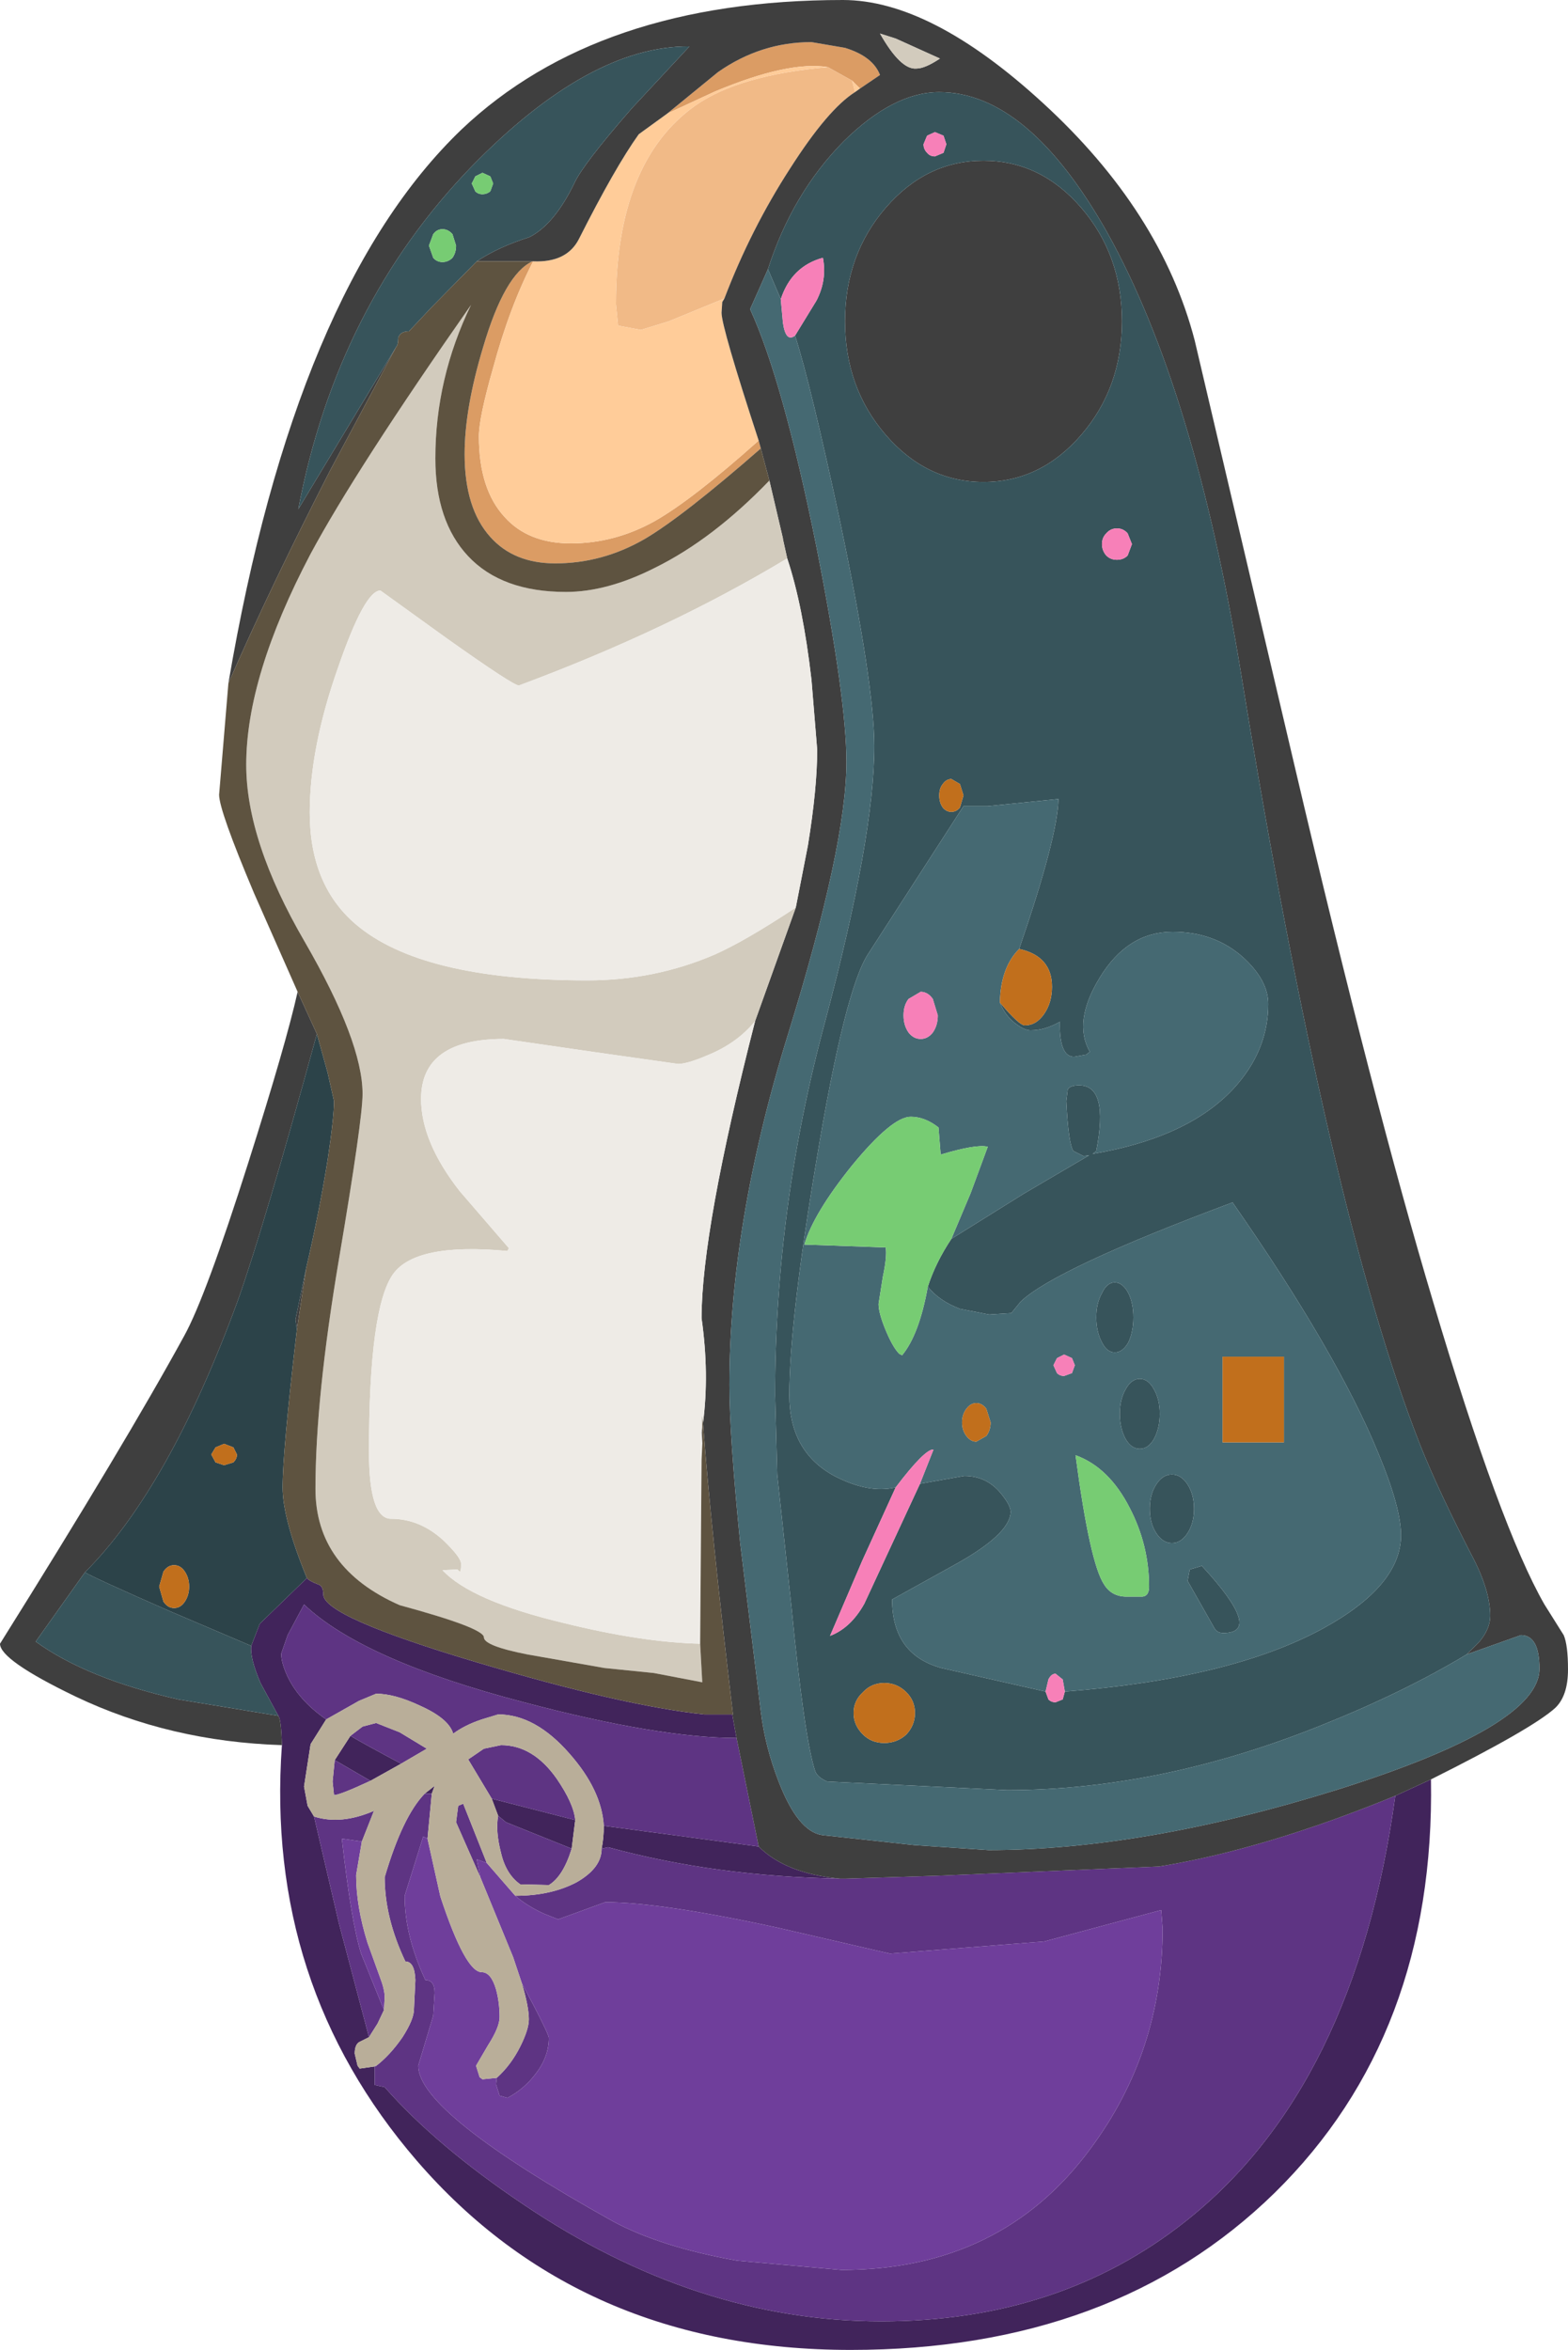 <?xml version="1.0" encoding="UTF-8" standalone="no"?>
<svg xmlns:ffdec="https://www.free-decompiler.com/flash" xmlns:xlink="http://www.w3.org/1999/xlink" ffdec:objectType="shape" height="164.55px" width="109.85px" xmlns="http://www.w3.org/2000/svg">
  <g transform="matrix(1.0, 0.0, 0.0, 1.0, 55.8, 129.1)">
    <path d="M-9.05 -121.15 L-5.5 -124.05 Q-2.5 -126.15 1.05 -126.15 L3.4 -125.75 Q5.35 -125.15 5.85 -123.85 L4.45 -122.9 3.9 -123.45 2.2 -124.4 Q-0.55 -124.85 -5.7 -122.7 L-9.05 -121.15 M-2.65 -98.25 L-2.5 -97.7 Q-8.0 -92.9 -10.65 -91.35 -13.6 -89.65 -16.9 -89.65 -19.8 -89.65 -21.45 -91.5 -23.25 -93.5 -23.25 -97.3 -23.25 -100.5 -21.95 -104.8 -20.45 -109.9 -18.5 -110.8 L-18.45 -110.8 Q-20.1 -107.6 -21.25 -103.35 -22.25 -99.85 -22.25 -98.55 -22.25 -94.85 -20.45 -92.9 -18.8 -91.05 -15.8 -91.05 -12.75 -91.05 -9.95 -92.6 -7.3 -94.1 -2.65 -98.25" fill="#db9c64" fill-rule="evenodd" stroke="none"/>
    <path d="M2.2 -124.4 L3.9 -123.45 4.1 -122.65 Q2.2 -121.45 -0.45 -117.3 -3.2 -113.05 -5.05 -108.2 L-8.95 -106.6 -10.9 -106.0 -12.5 -106.3 -12.65 -107.8 Q-12.65 -117.75 -7.1 -121.7 -4.05 -123.85 2.2 -124.4" fill="#f1ba87" fill-rule="evenodd" stroke="none"/>
    <path d="M-4.5 -9.05 L-4.2 -7.4 Q-9.65 -7.4 -19.1 -9.9 -30.4 -12.85 -34.5 -16.75 L-35.65 -14.6 -36.1 -13.3 Q-36.1 -12.7 -35.7 -11.8 -34.9 -10.05 -32.95 -8.7 L-34.05 -6.95 -34.05 -6.9 -34.5 -4.0 -34.25 -2.65 -33.8 -1.9 -32.05 5.6 -29.95 13.55 -30.65 13.9 Q-30.95 14.1 -30.95 14.7 L-30.75 15.55 -30.6 15.75 -29.55 15.6 -29.55 16.0 -29.55 16.9 -28.85 17.05 Q-25.25 21.15 -19.15 25.25 -7.0 33.45 5.95 33.45 18.4 33.45 27.25 26.45 39.15 17.05 41.95 -3.35 L44.45 -4.5 Q44.75 13.4 33.5 24.45 22.25 35.45 3.8 35.45 -15.15 35.45 -26.6 22.2 -37.25 9.85 -36.05 -6.9 -36.1 -8.7 -36.3 -8.95 L-37.55 -11.25 Q-38.3 -13.0 -38.2 -13.85 L-37.6 -15.4 -34.3 -18.6 Q-34.15 -18.4 -33.5 -18.15 -33.15 -18.05 -33.15 -17.45 -33.15 -15.9 -22.4 -12.7 -12.15 -9.65 -6.45 -9.05 L-4.5 -9.05 M-2.65 0.2 Q-0.75 2.1 3.05 2.45 -5.7 2.3 -13.2 0.25 L-13.65 0.35 Q-13.5 -0.4 -13.5 -1.25 L-2.65 0.2 M-25.55 -3.5 L-26.05 -3.5 -25.35 -4.05 -25.55 -3.5 M-31.25 -7.55 Q-30.15 -6.9 -27.7 -5.6 L-29.85 -4.4 -32.35 -5.85 -31.25 -7.55 M-21.35 -3.15 L-15.5 -1.65 -15.75 0.35 -20.35 -1.5 -20.9 -1.95 -21.35 -3.15" fill="#41245b" fill-rule="evenodd" stroke="none"/>
    <path d="M-4.2 -7.4 L-2.65 0.2 -13.5 -1.25 Q-13.65 -3.75 -15.9 -6.3 -18.3 -9.05 -20.9 -9.05 L-22.05 -8.7 Q-23.25 -8.3 -24.05 -7.7 -24.35 -8.75 -26.35 -9.65 -28.15 -10.5 -29.45 -10.5 L-30.65 -10.0 -32.95 -8.7 Q-34.9 -10.05 -35.7 -11.8 -36.1 -12.7 -36.1 -13.3 L-35.65 -14.6 -34.5 -16.75 Q-30.4 -12.85 -19.1 -9.9 -9.65 -7.4 -4.2 -7.4 M3.05 2.45 L3.45 2.45 9.8 2.25 25.4 1.6 Q32.8 0.4 41.95 -3.35 39.15 17.05 27.25 26.45 18.4 33.45 5.95 33.45 -7.0 33.45 -19.15 25.25 -25.25 21.15 -28.85 17.05 L-29.55 16.9 -29.55 16.0 -29.55 15.6 -29.5 15.45 -29.5 15.6 Q-28.5 14.85 -27.6 13.55 -26.8 12.3 -26.8 11.6 L-26.7 9.55 Q-26.75 8.25 -27.4 8.25 -28.85 5.2 -28.85 2.35 -27.6 -1.9 -26.05 -3.5 L-25.55 -3.5 -25.85 -0.35 -26.15 -0.5 -27.45 3.65 Q-27.45 6.45 -26.0 9.55 -25.35 9.55 -25.35 10.45 L-25.45 12.05 -26.5 15.55 Q-26.5 18.85 -12.85 26.45 -9.5 28.25 -4.15 29.2 L3.15 29.85 Q14.35 29.85 20.6 21.35 25.65 14.55 25.65 5.95 L25.55 4.65 17.35 6.85 6.55 7.7 -1.25 5.9 Q-9.5 4.1 -13.4 4.1 L-16.7 5.3 -17.7 4.9 Q-18.9 4.35 -19.7 3.65 -17.2 3.65 -15.4 2.7 -13.65 1.7 -13.65 0.35 L-13.2 0.25 Q-5.7 2.3 3.05 2.45 M-21.7 1.35 L-22.4 1.1 -22.15 2.35 -23.85 -1.5 -23.7 -2.65 -23.35 -2.8 -21.7 1.35 M-19.25 9.75 Q-17.35 13.3 -17.35 13.6 -17.35 14.95 -18.3 16.15 -19.1 17.2 -20.25 17.8 L-20.8 17.65 -21.05 16.85 -21.0 16.4 -21.0 16.25 -21.0 16.4 Q-20.0 15.5 -19.35 14.2 -18.75 13.0 -18.75 12.3 -18.75 11.4 -19.25 9.75 M-31.25 -7.55 L-30.4 -8.2 -29.45 -8.45 -27.8 -7.8 -25.9 -6.65 -27.7 -5.6 Q-30.15 -6.9 -31.25 -7.55 M-29.85 -4.4 Q-32.0 -3.4 -32.4 -3.4 L-32.5 -4.35 -32.35 -5.85 -29.85 -4.4 M-30.45 -0.15 L-31.85 -0.35 Q-31.2 5.45 -30.5 7.7 L-28.9 11.65 -29.35 12.6 -29.95 13.55 -32.05 5.6 -33.8 -1.9 Q-31.9 -1.3 -29.6 -2.3 L-30.45 -0.15 M-21.35 -3.15 L-23.0 -5.9 -21.9 -6.65 -20.7 -6.9 Q-18.45 -6.9 -16.8 -4.55 -15.6 -2.8 -15.5 -1.65 L-21.35 -3.15 M-15.75 0.35 Q-16.35 2.3 -17.35 2.9 L-19.35 2.85 Q-20.35 2.15 -20.7 0.65 -21.1 -0.9 -20.9 -1.95 L-20.35 -1.5 -15.75 0.35" fill="#5e3483" fill-rule="evenodd" stroke="none"/>
    <path d="M-19.7 3.65 Q-18.9 4.35 -17.7 4.9 L-16.7 5.3 -13.4 4.1 Q-9.5 4.1 -1.25 5.9 L6.55 7.7 17.35 6.85 25.55 4.65 25.65 5.95 Q25.65 14.55 20.6 21.35 14.35 29.85 3.15 29.85 L-4.15 29.2 Q-9.5 28.25 -12.85 26.45 -26.5 18.85 -26.5 15.55 L-25.45 12.05 -25.35 10.45 Q-25.35 9.55 -26.0 9.55 -27.45 6.45 -27.45 3.65 L-26.15 -0.5 -25.85 -0.35 -24.95 3.7 Q-23.2 9.0 -22.05 9.0 -21.4 9.0 -21.05 10.2 -20.8 11.1 -20.8 12.15 -20.8 12.85 -21.6 14.1 L-22.45 15.55 -22.2 16.35 -22.0 16.5 -21.0 16.4 -21.05 16.85 -20.8 17.65 -20.25 17.8 Q-19.1 17.2 -18.3 16.15 -17.35 14.95 -17.35 13.6 -17.35 13.3 -19.25 9.75 L-19.85 7.95 -22.15 2.35 -22.4 1.1 -21.7 1.35 -19.7 3.65 M-28.9 11.65 L-30.5 7.7 Q-31.2 5.45 -31.85 -0.35 L-30.45 -0.15 -30.85 2.2 Q-30.85 4.4 -30.05 6.95 L-29.2 9.3 Q-28.85 10.2 -28.85 10.75 L-28.9 11.65" fill="#6f3e9b" fill-rule="evenodd" stroke="none"/>
    <path d="M-19.7 3.65 L-21.7 1.35 -23.35 -2.8 -23.7 -2.65 -23.85 -1.5 -22.15 2.35 -19.85 7.95 -19.25 9.75 Q-18.75 11.4 -18.75 12.3 -18.75 13.0 -19.35 14.2 -20.0 15.5 -21.0 16.4 L-21.0 16.25 -21.0 16.4 -22.0 16.5 -22.2 16.35 -22.45 15.55 -21.6 14.1 Q-20.8 12.85 -20.8 12.15 -20.8 11.1 -21.05 10.2 -21.4 9.0 -22.05 9.0 -23.2 9.0 -24.95 3.7 L-25.85 -0.35 -25.55 -3.5 -25.35 -4.05 -26.05 -3.5 Q-27.6 -1.9 -28.85 2.35 -28.85 5.2 -27.4 8.25 -26.75 8.25 -26.7 9.55 L-26.8 11.6 Q-26.8 12.3 -27.6 13.55 -28.5 14.85 -29.5 15.6 L-29.5 15.45 -29.55 15.6 -30.6 15.75 -30.75 15.55 -30.95 14.7 Q-30.95 14.1 -30.65 13.9 L-29.95 13.55 -29.35 12.6 -28.9 11.65 -28.85 10.75 Q-28.85 10.2 -29.2 9.3 L-30.05 6.95 Q-30.85 4.4 -30.85 2.2 L-30.45 -0.15 -29.6 -2.3 Q-31.9 -1.3 -33.8 -1.9 L-34.25 -2.65 -34.5 -4.0 -34.05 -6.9 -34.05 -6.95 -32.95 -8.7 -30.65 -10.0 -29.45 -10.5 Q-28.15 -10.5 -26.35 -9.65 -24.35 -8.75 -24.05 -7.7 -23.25 -8.3 -22.05 -8.7 L-20.9 -9.05 Q-18.3 -9.05 -15.9 -6.3 -13.65 -3.75 -13.5 -1.25 -13.5 -0.4 -13.65 0.35 -13.65 1.7 -15.4 2.7 -17.2 3.65 -19.7 3.65 M-27.7 -5.6 L-25.9 -6.65 -27.8 -7.8 -29.45 -8.45 -30.4 -8.2 -31.25 -7.55 -32.35 -5.85 -32.5 -4.35 -32.4 -3.4 Q-32.0 -3.4 -29.85 -4.4 L-27.7 -5.6 M-15.5 -1.65 Q-15.6 -2.8 -16.8 -4.55 -18.45 -6.9 -20.7 -6.9 L-21.9 -6.65 -23.0 -5.9 -21.35 -3.15 -20.9 -1.95 Q-21.1 -0.9 -20.7 0.65 -20.35 2.15 -19.35 2.85 L-17.35 2.9 Q-16.35 2.3 -15.75 0.35 L-15.5 -1.65" fill="#b9ae99" fill-rule="evenodd" stroke="none"/>
    <path d="M-9.05 -121.15 L-5.7 -122.7 Q-0.55 -124.85 2.2 -124.4 -4.05 -123.85 -7.1 -121.7 -12.65 -117.75 -12.65 -107.8 L-12.5 -106.3 -10.9 -106.0 -8.95 -106.6 -5.05 -108.2 -5.2 -107.95 -5.25 -107.2 Q-5.25 -106.2 -2.65 -98.25 -7.3 -94.1 -9.95 -92.6 -12.75 -91.05 -15.8 -91.05 -18.8 -91.05 -20.45 -92.9 -22.25 -94.85 -22.25 -98.55 -22.25 -99.85 -21.25 -103.35 -20.1 -107.6 -18.45 -110.8 -16.1 -110.7 -15.25 -112.35 -12.7 -117.4 -11.05 -119.7 L-9.05 -121.15 M3.9 -123.45 L4.45 -122.9 4.1 -122.65 3.9 -123.45" fill="#ffcc99" fill-rule="evenodd" stroke="none"/>
    <path d="M4.45 -122.9 L5.85 -123.85 Q5.35 -125.15 3.4 -125.75 L1.05 -126.15 Q-2.5 -126.15 -5.5 -124.05 L-9.05 -121.15 -11.05 -119.7 Q-12.7 -117.4 -15.25 -112.35 -16.1 -110.7 -18.45 -110.8 L-18.5 -110.8 -22.4 -110.8 Q-20.9 -111.8 -18.7 -112.5 -16.95 -113.4 -15.55 -116.3 -14.95 -117.6 -11.55 -121.5 L-7.5 -125.85 Q-14.5 -125.9 -22.75 -117.45 -32.2 -107.7 -34.9 -93.45 L-28.05 -104.8 -32.65 -96.2 Q-36.9 -87.9 -39.8 -81.25 -35.1 -108.9 -23.45 -120.05 -13.9 -129.1 3.25 -129.1 9.4 -129.1 17.25 -121.9 25.55 -114.3 27.9 -105.25 L34.9 -75.45 Q40.45 -51.8 44.6 -37.95 49.3 -22.15 52.4 -16.75 L53.75 -14.6 Q54.05 -13.9 54.05 -12.2 54.05 -10.35 53.15 -9.5 51.55 -8.05 44.45 -4.5 L41.95 -3.35 Q32.8 0.4 25.4 1.6 L9.8 2.25 3.45 2.45 3.05 2.45 Q-0.75 2.1 -2.65 0.2 L-4.2 -7.4 -4.5 -9.05 -4.45 -9.05 Q-6.0 -22.05 -6.55 -29.45 -6.1 -32.9 -6.65 -36.8 -6.65 -42.95 -2.9 -57.6 L-0.05 -65.55 0.8 -69.9 Q1.45 -73.9 1.45 -76.6 L1.05 -81.5 Q0.45 -86.7 -0.65 -90.0 L-0.95 -91.35 -0.95 -91.4 -1.9 -95.45 -2.5 -97.7 -2.65 -98.25 Q-5.25 -106.2 -5.25 -107.2 L-5.2 -107.95 -5.05 -108.2 Q-3.2 -113.05 -0.45 -117.3 2.2 -121.45 4.1 -122.65 L4.45 -122.9 M5.85 -126.75 Q7.3 -124.2 8.4 -124.3 9.0 -124.3 10.05 -125.0 L6.95 -126.4 5.85 -126.75 M19.95 -114.55 Q22.8 -111.25 22.8 -106.6 22.8 -101.95 19.95 -98.65 17.1 -95.35 13.1 -95.35 9.1 -95.35 6.25 -98.65 3.4 -101.95 3.4 -106.6 3.4 -111.25 6.25 -114.55 9.1 -117.85 13.1 -117.85 17.1 -117.85 19.95 -114.55 M46.95 -13.25 L47.85 -14.15 Q48.6 -15.05 48.6 -15.95 48.6 -17.75 47.3 -20.2 45.0 -24.65 43.7 -27.9 37.3 -44.15 31.15 -81.9 27.9 -101.85 21.75 -112.85 16.2 -122.65 10.0 -122.65 6.8 -122.65 3.3 -119.2 -0.3 -115.55 -2.0 -110.25 L-3.25 -107.45 Q-0.95 -102.45 1.4 -90.8 3.5 -80.15 3.5 -75.75 3.5 -69.9 -0.6 -56.65 -4.7 -43.4 -4.7 -32.1 -4.7 -28.65 -3.95 -21.1 L-2.5 -9.25 Q-2.2 -6.8 -1.25 -4.35 0.1 -0.85 1.8 -0.6 L8.25 0.1 13.45 0.45 Q24.35 0.45 37.95 -3.8 52.05 -8.25 52.05 -12.25 52.05 -14.6 50.75 -14.6 L46.95 -13.25 M-36.05 -6.9 Q-43.9 -7.15 -50.5 -10.3 -55.8 -12.85 -55.8 -14.0 -47.0 -28.05 -42.9 -35.55 -41.4 -38.25 -38.4 -47.7 -35.75 -56.05 -34.95 -59.65 L-33.6 -56.7 Q-37.3 -43.2 -39.15 -38.0 -43.95 -24.9 -49.85 -19.0 L-53.3 -14.15 Q-49.7 -11.55 -43.3 -10.1 L-36.3 -8.95 Q-36.1 -8.7 -36.05 -6.9 M-34.35 -40.3 L-35.0 -36.0 -35.1 -36.7 -34.35 -40.3 M-6.6 -29.2 L-6.6 -28.05 -6.65 -28.8 -6.6 -29.2" fill="#3f3f3f" fill-rule="evenodd" stroke="none"/>
    <path d="M-1.9 -95.45 L-0.95 -91.4 -0.95 -91.35 -0.65 -90.0 Q-8.95 -85.0 -19.45 -81.1 -19.85 -81.1 -24.5 -84.4 L-29.15 -87.75 Q-30.25 -87.75 -32.1 -82.4 -34.1 -76.75 -34.1 -72.2 -34.1 -67.15 -30.9 -64.4 -26.3 -60.45 -14.65 -60.45 -9.95 -60.45 -5.75 -62.25 -3.6 -63.2 -0.05 -65.55 L-2.9 -57.6 Q-4.15 -56.05 -6.25 -55.2 -7.65 -54.6 -8.3 -54.6 L-14.3 -55.45 -20.5 -56.35 Q-26.3 -56.35 -26.3 -52.15 -26.3 -49.15 -23.6 -45.7 L-20.15 -41.7 -20.25 -41.5 Q-26.65 -42.1 -28.25 -39.9 -29.95 -37.55 -29.95 -27.45 -29.95 -22.75 -28.4 -22.75 -26.4 -22.75 -24.75 -21.25 -23.5 -20.05 -23.5 -19.6 -23.5 -19.0 -23.6 -19.05 L-23.75 -19.2 -24.8 -19.15 Q-22.8 -17.0 -16.3 -15.45 -10.85 -14.1 -6.75 -14.0 L-6.6 -11.3 -10.0 -11.95 -13.45 -12.3 -18.85 -13.25 Q-21.9 -13.85 -21.9 -14.45 -21.9 -15.1 -27.8 -16.7 -33.7 -19.3 -33.7 -24.85 -33.7 -31.2 -32.05 -40.95 -30.4 -50.7 -30.4 -52.5 -30.4 -56.15 -34.45 -63.15 -38.55 -70.2 -38.55 -75.55 -38.55 -81.75 -34.05 -90.3 -30.85 -96.25 -22.8 -107.75 -25.3 -102.6 -25.3 -97.0 -25.3 -92.6 -23.0 -90.15 -20.65 -87.65 -16.15 -87.65 -13.25 -87.65 -9.9 -89.35 -5.85 -91.35 -1.9 -95.45 M5.85 -126.75 L6.95 -126.4 10.05 -125.0 Q9.0 -124.3 8.4 -124.3 7.3 -124.2 5.85 -126.75" fill="#d2cbbd" fill-rule="evenodd" stroke="none"/>
    <path d="M-28.05 -104.8 L-34.9 -93.45 Q-32.2 -107.7 -22.75 -117.45 -14.5 -125.9 -7.5 -125.85 L-11.55 -121.5 Q-14.95 -117.6 -15.55 -116.3 -16.95 -113.4 -18.7 -112.5 -20.9 -111.8 -22.4 -110.8 L-25.55 -107.6 -27.15 -105.9 Q-27.75 -105.9 -27.9 -105.45 -27.9 -104.95 -28.05 -104.8 M10.3 -119.6 L9.7 -119.85 9.15 -119.6 8.9 -119.0 Q8.9 -118.65 9.15 -118.4 9.35 -118.15 9.7 -118.15 L10.3 -118.4 10.5 -119.0 10.3 -119.6 M19.95 -114.55 Q17.1 -117.85 13.1 -117.85 9.1 -117.85 6.25 -114.55 3.4 -111.25 3.4 -106.6 3.4 -101.95 6.25 -98.65 9.1 -95.35 13.1 -95.35 17.1 -95.35 19.95 -98.65 22.8 -101.95 22.8 -106.6 22.8 -111.25 19.95 -114.55 M-2.0 -110.25 Q-0.3 -115.55 3.3 -119.2 6.8 -122.65 10.0 -122.65 16.2 -122.65 21.75 -112.85 27.9 -101.85 31.15 -81.9 37.3 -44.15 43.7 -27.9 45.0 -24.65 47.3 -20.2 48.6 -17.75 48.6 -15.95 48.6 -15.05 47.85 -14.15 L46.95 -13.25 Q42.55 -10.6 36.8 -8.3 25.5 -3.75 14.75 -3.75 L2.15 -4.35 Q1.45 -4.65 1.3 -5.1 0.55 -7.4 -0.35 -16.55 L-1.35 -25.85 -1.5 -31.4 Q-1.5 -44.6 2.0 -57.55 5.45 -70.5 5.45 -76.85 5.45 -81.15 3.05 -92.6 1.0 -102.15 -0.1 -105.6 L1.4 -108.05 Q2.15 -109.5 1.85 -111.05 -0.35 -110.45 -1.1 -108.15 L-2.0 -110.25 M23.2 -91.75 Q22.9 -92.1 22.45 -92.1 22.0 -92.1 21.7 -91.75 21.4 -91.45 21.4 -91.0 21.4 -90.55 21.7 -90.2 22.0 -89.9 22.45 -89.9 22.9 -89.9 23.2 -90.2 L23.5 -91.0 23.2 -91.75 M11.45 -74.2 L10.85 -74.55 Q10.5 -74.55 10.25 -74.2 10.0 -73.9 10.0 -73.4 10.0 -72.9 10.25 -72.55 10.5 -72.25 10.85 -72.25 11.2 -72.25 11.45 -72.55 L11.7 -73.4 11.45 -74.2 M15.6 -62.65 Q18.3 -70.5 18.35 -73.15 L13.4 -72.65 11.7 -72.65 5.05 -62.35 Q3.4 -59.9 1.4 -47.85 -0.5 -36.55 -0.5 -31.4 -0.5 -27.45 2.65 -25.75 5.05 -24.5 6.95 -24.95 L4.6 -19.8 2.35 -14.55 Q3.8 -15.1 4.75 -16.8 L8.65 -25.2 11.75 -25.75 Q13.3 -25.75 14.3 -24.55 15.0 -23.7 15.0 -23.25 15.0 -21.65 10.85 -19.4 L6.7 -17.1 Q6.7 -13.25 10.15 -12.3 L17.45 -10.65 17.65 -10.1 Q17.85 -9.9 18.15 -9.9 L18.65 -10.1 18.8 -10.65 Q30.4 -11.55 36.85 -15.05 42.35 -18.05 42.35 -21.6 42.35 -23.5 40.8 -27.25 37.9 -34.35 30.55 -44.9 18.1 -40.25 15.7 -37.95 L15.05 -37.15 13.5 -37.05 11.45 -37.45 Q10.0 -38.0 9.2 -39.0 9.75 -40.7 10.85 -42.35 L15.9 -45.5 20.5 -48.2 20.1 -48.15 19.4 -48.5 Q19.05 -49.0 18.9 -52.0 L19.0 -52.8 Q19.15 -53.1 19.8 -53.1 21.9 -53.1 21.0 -48.5 L20.75 -48.3 Q27.8 -49.5 30.95 -53.25 33.05 -55.75 33.05 -58.8 33.05 -60.45 31.3 -62.05 29.3 -63.85 26.35 -63.85 23.2 -63.85 21.25 -60.65 19.35 -57.55 20.55 -55.45 L20.3 -55.25 19.45 -55.1 Q18.4 -55.1 18.45 -57.55 17.4 -56.95 16.4 -56.95 16.0 -56.95 15.45 -57.35 14.65 -57.9 14.25 -58.9 15.6 -57.3 16.0 -57.3 16.8 -57.3 17.35 -58.1 17.9 -58.9 17.9 -60.0 17.9 -62.15 15.6 -62.65 M22.3 -39.3 Q22.85 -39.3 23.25 -38.55 23.6 -37.85 23.6 -36.85 23.6 -35.85 23.25 -35.1 22.85 -34.4 22.3 -34.4 21.75 -34.4 21.4 -35.1 21.0 -35.85 21.0 -36.85 21.0 -37.85 21.4 -38.55 21.75 -39.3 22.3 -39.3 M24.05 -32.55 Q24.65 -32.55 25.05 -31.8 25.45 -31.1 25.45 -30.1 25.45 -29.1 25.05 -28.35 24.65 -27.65 24.05 -27.65 23.45 -27.65 23.05 -28.35 22.65 -29.1 22.65 -30.1 22.65 -31.1 23.05 -31.8 23.45 -32.55 24.05 -32.55 M27.4 -25.15 Q27.85 -24.45 27.85 -23.45 27.85 -22.45 27.4 -21.75 26.95 -21.05 26.3 -21.05 25.65 -21.05 25.2 -21.75 24.75 -22.45 24.75 -23.45 24.75 -24.45 25.2 -25.15 25.65 -25.85 26.3 -25.85 26.95 -25.85 27.4 -25.15 M7.7 -10.6 Q7.05 -11.25 6.15 -11.25 5.25 -11.25 4.65 -10.6 4.0 -10.0 4.0 -9.15 4.0 -8.3 4.65 -7.65 5.25 -7.05 6.15 -7.05 7.05 -7.05 7.7 -7.65 8.3 -8.3 8.3 -9.15 8.3 -10.0 7.7 -10.6 M28.4 -19.45 Q32.75 -14.75 29.9 -14.75 29.5 -14.75 29.3 -15.05 L27.4 -18.4 27.55 -19.2 28.4 -19.45 M-25.75 -111.9 L-25.45 -111.05 Q-25.2 -110.75 -24.8 -110.75 -24.4 -110.75 -24.1 -111.05 -23.85 -111.4 -23.85 -111.9 L-24.1 -112.7 Q-24.4 -113.05 -24.8 -113.05 -25.2 -113.05 -25.45 -112.7 L-25.75 -111.9 M-21.45 -116.75 L-22.0 -117.0 -22.5 -116.75 -22.75 -116.25 -22.5 -115.7 Q-22.3 -115.5 -22.0 -115.5 -21.7 -115.5 -21.45 -115.7 L-21.25 -116.25 -21.45 -116.75 M-49.85 -19.0 Q-49.3 -18.65 -43.95 -16.3 L-38.2 -13.85 Q-38.3 -13.0 -37.55 -11.25 L-36.3 -8.95 -43.3 -10.1 Q-49.7 -11.55 -53.3 -14.15 L-49.85 -19.0" fill="#37545b" fill-rule="evenodd" stroke="none"/>
    <path d="M-2.0 -110.25 L-1.1 -108.15 -0.95 -106.5 Q-0.75 -105.1 -0.1 -105.6 1.0 -102.15 3.05 -92.6 5.45 -81.15 5.45 -76.85 5.45 -70.5 2.0 -57.55 -1.5 -44.6 -1.5 -31.4 L-1.35 -25.85 -0.35 -16.55 Q0.55 -7.4 1.3 -5.1 1.45 -4.65 2.15 -4.35 L14.75 -3.75 Q25.5 -3.75 36.8 -8.3 42.55 -10.6 46.95 -13.25 L50.75 -14.6 Q52.05 -14.6 52.05 -12.25 52.05 -8.25 37.95 -3.8 24.35 0.45 13.45 0.45 L8.25 0.1 1.8 -0.6 Q0.1 -0.85 -1.25 -4.35 -2.2 -6.8 -2.5 -9.25 L-3.95 -21.1 Q-4.7 -28.65 -4.7 -32.1 -4.7 -43.4 -0.6 -56.65 3.5 -69.9 3.5 -75.75 3.5 -80.15 1.4 -90.8 -0.95 -102.45 -3.25 -107.45 L-2.0 -110.25 M6.95 -24.95 Q5.05 -24.5 2.65 -25.75 -0.5 -27.45 -0.5 -31.4 -0.5 -36.55 1.4 -47.85 3.4 -59.9 5.05 -62.35 L11.7 -72.65 13.4 -72.65 18.35 -73.15 Q18.3 -70.5 15.6 -62.65 14.3 -61.35 14.25 -58.9 14.65 -57.9 15.45 -57.35 16.0 -56.95 16.4 -56.95 17.4 -56.95 18.45 -57.55 18.4 -55.1 19.45 -55.1 L20.3 -55.25 20.55 -55.45 Q19.35 -57.55 21.25 -60.65 23.2 -63.85 26.35 -63.85 29.3 -63.85 31.3 -62.05 33.05 -60.45 33.05 -58.8 33.05 -55.75 30.95 -53.25 27.8 -49.5 20.75 -48.3 L21.0 -48.5 Q21.9 -53.1 19.8 -53.1 19.15 -53.1 19.0 -52.8 L18.9 -52.0 Q19.05 -49.0 19.4 -48.5 L20.1 -48.15 20.5 -48.2 15.9 -45.5 10.85 -42.35 12.2 -45.55 13.4 -48.8 Q12.6 -49.0 10.1 -48.25 L9.95 -50.15 Q9.0 -50.9 8.0 -50.9 6.7 -50.9 3.9 -47.5 1.2 -44.15 0.55 -41.95 L6.25 -41.75 Q6.35 -41.1 6.05 -39.7 L5.75 -37.8 Q5.75 -37.15 6.25 -35.95 6.75 -34.75 7.2 -34.3 L7.4 -34.2 Q8.6 -35.65 9.2 -39.0 10.0 -38.0 11.45 -37.45 L13.5 -37.05 15.05 -37.15 15.7 -37.95 Q18.1 -40.25 30.55 -44.9 37.9 -34.35 40.8 -27.25 42.35 -23.5 42.35 -21.6 42.35 -18.05 36.85 -15.05 30.4 -11.55 18.8 -10.65 L18.65 -11.5 18.15 -11.9 Q17.85 -11.9 17.65 -11.5 L17.45 -10.65 10.15 -12.3 Q6.7 -13.25 6.7 -17.1 L10.85 -19.4 Q15.0 -21.65 15.0 -23.25 15.0 -23.7 14.3 -24.55 13.3 -25.75 11.75 -25.75 L8.65 -25.2 9.6 -27.6 Q9.0 -27.65 6.95 -24.95 M8.7 -56.35 Q9.2 -56.35 9.55 -56.8 9.9 -57.3 9.9 -58.0 L9.55 -59.15 Q9.2 -59.65 8.7 -59.65 L7.85 -59.15 Q7.5 -58.7 7.5 -58.0 7.5 -57.3 7.85 -56.8 8.2 -56.35 8.7 -56.35 M27.4 -25.15 Q26.95 -25.85 26.3 -25.85 25.65 -25.85 25.2 -25.15 24.75 -24.45 24.75 -23.45 24.75 -22.45 25.2 -21.75 25.65 -21.05 26.3 -21.05 26.95 -21.05 27.4 -21.75 27.85 -22.45 27.85 -23.45 27.85 -24.45 27.4 -25.15 M24.05 -32.55 Q23.45 -32.55 23.05 -31.8 22.65 -31.1 22.65 -30.1 22.65 -29.1 23.05 -28.35 23.45 -27.65 24.05 -27.65 24.65 -27.65 25.05 -28.35 25.45 -29.1 25.45 -30.1 25.45 -31.1 25.05 -31.8 24.65 -32.55 24.05 -32.55 M22.3 -39.3 Q21.75 -39.3 21.4 -38.55 21.0 -37.85 21.0 -36.85 21.0 -35.85 21.4 -35.1 21.75 -34.4 22.3 -34.4 22.85 -34.4 23.25 -35.1 23.6 -35.85 23.6 -36.85 23.6 -37.85 23.25 -38.55 22.85 -39.3 22.3 -39.3 M29.85 -28.1 L34.15 -28.1 34.15 -34.1 29.85 -34.1 29.85 -28.1 M18.25 -32.95 Q18.45 -32.75 18.75 -32.75 L19.3 -32.95 19.5 -33.5 19.3 -34.0 18.75 -34.25 18.25 -34.0 18.0 -33.5 18.25 -32.95 M13.3 -30.45 Q13.0 -30.85 12.6 -30.85 12.2 -30.85 11.9 -30.45 11.6 -30.05 11.6 -29.5 11.6 -28.95 11.9 -28.55 12.2 -28.15 12.6 -28.15 L13.3 -28.55 Q13.6 -28.95 13.6 -29.5 L13.3 -30.45 M28.4 -19.45 L27.55 -19.2 27.4 -18.4 29.3 -15.05 Q29.5 -14.75 29.9 -14.75 32.75 -14.75 28.4 -19.45 M23.25 -17.3 L24.25 -17.3 Q24.7 -17.35 24.7 -18.0 24.7 -20.9 23.35 -23.5 21.9 -26.35 19.55 -27.2 20.55 -19.65 21.55 -18.15 22.1 -17.25 23.25 -17.3" fill="#456972" fill-rule="evenodd" stroke="none"/>
    <path d="M-33.6 -56.7 L-32.85 -54.0 -32.4 -52.0 Q-32.4 -50.85 -32.85 -47.85 -33.45 -44.15 -34.35 -40.3 L-35.1 -36.7 -35.0 -36.0 Q-36.0 -27.45 -36.0 -24.95 -36.0 -22.75 -34.3 -18.6 L-37.6 -15.4 -38.2 -13.85 -43.95 -16.3 Q-49.3 -18.65 -49.85 -19.0 -43.95 -24.9 -39.15 -38.0 -37.3 -43.2 -33.6 -56.7 M-41.0 -27.25 L-40.7 -26.7 -40.1 -26.5 -39.45 -26.7 Q-39.2 -26.95 -39.2 -27.25 L-39.45 -27.75 -40.1 -28.0 -40.7 -27.75 -41.0 -27.25 M-43.6 -19.5 Q-44.05 -19.5 -44.35 -19.05 L-44.65 -18.0 -44.35 -16.95 Q-44.05 -16.5 -43.6 -16.5 -43.15 -16.5 -42.85 -16.95 -42.55 -17.4 -42.55 -18.0 -42.55 -18.6 -42.85 -19.05 -43.15 -19.5 -43.6 -19.5" fill="#2c4349" fill-rule="evenodd" stroke="none"/>
    <path d="M-0.65 -90.0 Q0.45 -86.7 1.05 -81.5 L1.45 -76.6 Q1.45 -73.9 0.8 -69.9 L-0.05 -65.55 Q-3.6 -63.2 -5.75 -62.25 -9.95 -60.45 -14.65 -60.45 -26.3 -60.45 -30.9 -64.4 -34.1 -67.15 -34.1 -72.2 -34.1 -76.75 -32.1 -82.4 -30.25 -87.75 -29.15 -87.75 L-24.5 -84.4 Q-19.85 -81.1 -19.45 -81.1 -8.95 -85.0 -0.65 -90.0 M-2.9 -57.6 Q-6.65 -42.95 -6.65 -36.8 -6.1 -32.9 -6.55 -29.45 L-6.6 -29.95 -6.6 -29.2 -6.65 -28.8 -6.7 -25.55 -6.65 -26.9 -6.75 -14.0 Q-10.85 -14.1 -16.3 -15.45 -22.8 -17.0 -24.8 -19.15 L-23.75 -19.2 -23.6 -19.05 Q-23.5 -19.0 -23.5 -19.6 -23.5 -20.05 -24.75 -21.25 -26.4 -22.75 -28.4 -22.75 -29.95 -22.75 -29.95 -27.45 -29.95 -37.55 -28.25 -39.9 -26.65 -42.1 -20.25 -41.5 L-20.15 -41.7 -23.6 -45.7 Q-26.3 -49.15 -26.3 -52.15 -26.3 -56.35 -20.5 -56.35 L-14.3 -55.45 -8.3 -54.6 Q-7.65 -54.6 -6.25 -55.2 -4.15 -56.05 -2.9 -57.6" fill="#eeebe6" fill-rule="evenodd" stroke="none"/>
    <path d="M-2.5 -97.7 L-1.9 -95.45 Q-5.85 -91.35 -9.9 -89.35 -13.25 -87.65 -16.15 -87.65 -20.65 -87.65 -23.0 -90.15 -25.3 -92.6 -25.3 -97.0 -25.3 -102.6 -22.8 -107.75 -30.85 -96.25 -34.05 -90.3 -38.55 -81.75 -38.55 -75.55 -38.55 -70.2 -34.45 -63.15 -30.4 -56.15 -30.4 -52.5 -30.4 -50.7 -32.05 -40.95 -33.7 -31.2 -33.7 -24.85 -33.7 -19.3 -27.8 -16.7 -21.9 -15.1 -21.9 -14.45 -21.9 -13.85 -18.85 -13.25 L-13.45 -12.3 -10.0 -11.95 -6.6 -11.3 -6.75 -14.0 -6.65 -26.9 -6.6 -28.05 -6.6 -29.2 -6.6 -29.95 -6.55 -29.45 Q-6.0 -22.05 -4.45 -9.05 L-4.5 -9.05 -6.45 -9.05 Q-12.15 -9.65 -22.4 -12.7 -33.15 -15.9 -33.15 -17.45 -33.15 -18.05 -33.5 -18.15 -34.15 -18.4 -34.3 -18.6 -36.0 -22.75 -36.0 -24.95 -36.0 -27.45 -35.0 -36.0 L-34.35 -40.3 Q-33.45 -44.15 -32.85 -47.85 -32.4 -50.85 -32.4 -52.0 L-32.85 -54.0 -33.6 -56.7 -34.95 -59.65 -38.0 -66.55 Q-40.45 -72.35 -40.45 -73.45 L-39.8 -81.25 Q-36.9 -87.9 -32.65 -96.2 L-28.05 -104.8 Q-27.9 -104.95 -27.9 -105.45 -27.75 -105.9 -27.15 -105.9 L-25.55 -107.6 -22.4 -110.8 -18.5 -110.8 Q-20.45 -109.9 -21.95 -104.8 -23.25 -100.5 -23.25 -97.3 -23.25 -93.5 -21.45 -91.5 -19.8 -89.65 -16.9 -89.65 -13.6 -89.65 -10.65 -91.35 -8.0 -92.9 -2.5 -97.7" fill="#5e5340" fill-rule="evenodd" stroke="none"/>
    <path d="M10.3 -119.6 L10.5 -119.0 10.3 -118.4 9.7 -118.15 Q9.35 -118.15 9.15 -118.4 8.9 -118.65 8.9 -119.0 L9.15 -119.6 9.7 -119.85 10.3 -119.6 M-1.1 -108.15 Q-0.35 -110.45 1.85 -111.05 2.15 -109.5 1.4 -108.05 L-0.1 -105.6 Q-0.75 -105.1 -0.95 -106.5 L-1.1 -108.15 M23.2 -91.75 L23.5 -91.0 23.2 -90.2 Q22.9 -89.9 22.45 -89.9 22.0 -89.9 21.7 -90.2 21.4 -90.55 21.4 -91.0 21.4 -91.45 21.7 -91.75 22.0 -92.1 22.45 -92.1 22.9 -92.1 23.2 -91.75 M6.95 -24.95 Q9.0 -27.65 9.6 -27.6 L8.65 -25.2 4.75 -16.8 Q3.8 -15.1 2.35 -14.55 L4.6 -19.8 6.95 -24.95 M17.45 -10.65 L17.65 -11.5 Q17.85 -11.9 18.15 -11.9 L18.65 -11.5 18.8 -10.65 18.65 -10.1 18.15 -9.9 Q17.85 -9.9 17.65 -10.1 L17.45 -10.65 M8.7 -56.35 Q8.2 -56.35 7.85 -56.8 7.5 -57.3 7.5 -58.0 7.5 -58.7 7.85 -59.15 L8.7 -59.65 Q9.2 -59.65 9.55 -59.15 L9.9 -58.0 Q9.9 -57.3 9.55 -56.8 9.2 -56.35 8.7 -56.35 M18.25 -32.95 L18.0 -33.5 18.25 -34.0 18.75 -34.25 19.3 -34.0 19.5 -33.5 19.3 -32.95 18.75 -32.75 Q18.45 -32.75 18.25 -32.95" fill="#f780b8" fill-rule="evenodd" stroke="none"/>
    <path d="M11.45 -74.2 L11.7 -73.4 11.45 -72.55 Q11.2 -72.25 10.85 -72.25 10.5 -72.25 10.25 -72.55 10.0 -72.9 10.0 -73.4 10.0 -73.9 10.25 -74.2 10.5 -74.55 10.85 -74.55 L11.45 -74.2 M14.25 -58.9 Q14.3 -61.35 15.6 -62.65 17.9 -62.15 17.9 -60.0 17.9 -58.9 17.35 -58.1 16.8 -57.3 16.0 -57.3 15.6 -57.3 14.25 -58.9 M29.85 -28.1 L29.85 -34.1 34.15 -34.1 34.15 -28.1 29.85 -28.1 M13.3 -30.45 L13.6 -29.5 Q13.6 -28.95 13.3 -28.55 L12.6 -28.15 Q12.2 -28.15 11.9 -28.55 11.6 -28.95 11.6 -29.5 11.6 -30.05 11.9 -30.45 12.2 -30.85 12.6 -30.85 13.0 -30.85 13.3 -30.45 M7.7 -10.6 Q8.3 -10.0 8.3 -9.15 8.3 -8.3 7.7 -7.65 7.05 -7.05 6.15 -7.05 5.25 -7.05 4.65 -7.65 4.0 -8.3 4.0 -9.15 4.0 -10.0 4.65 -10.6 5.25 -11.25 6.15 -11.25 7.05 -11.25 7.7 -10.6 M-43.6 -19.5 Q-43.15 -19.5 -42.85 -19.05 -42.55 -18.6 -42.55 -18.0 -42.55 -17.4 -42.85 -16.95 -43.15 -16.5 -43.6 -16.5 -44.05 -16.5 -44.35 -16.95 L-44.65 -18.0 -44.35 -19.05 Q-44.05 -19.5 -43.6 -19.5 M-41.0 -27.25 L-40.7 -27.75 -40.1 -28.0 -39.45 -27.75 -39.2 -27.25 Q-39.2 -26.95 -39.45 -26.7 L-40.1 -26.5 -40.7 -26.7 -41.0 -27.25" fill="#c16f1c" fill-rule="evenodd" stroke="none"/>
    <path d="M9.2 -39.0 Q8.6 -35.65 7.4 -34.2 L7.2 -34.3 Q6.75 -34.75 6.25 -35.95 5.75 -37.15 5.75 -37.8 L6.05 -39.7 Q6.35 -41.1 6.25 -41.75 L0.55 -41.95 Q1.2 -44.15 3.9 -47.5 6.7 -50.9 8.0 -50.9 9.0 -50.9 9.95 -50.15 L10.1 -48.25 Q12.6 -49.0 13.4 -48.8 L12.2 -45.55 10.85 -42.35 Q9.75 -40.7 9.2 -39.0 M23.25 -17.3 Q22.1 -17.25 21.55 -18.15 20.55 -19.65 19.55 -27.2 21.9 -26.35 23.35 -23.5 24.7 -20.9 24.7 -18.0 24.7 -17.35 24.25 -17.3 L23.25 -17.3 M-21.45 -116.75 L-21.25 -116.25 -21.45 -115.7 Q-21.7 -115.5 -22.0 -115.5 -22.3 -115.5 -22.5 -115.7 L-22.75 -116.25 -22.5 -116.75 -22.0 -117.0 -21.45 -116.75 M-25.75 -111.9 L-25.45 -112.7 Q-25.2 -113.05 -24.8 -113.05 -24.4 -113.05 -24.1 -112.7 L-23.85 -111.9 Q-23.85 -111.4 -24.1 -111.05 -24.4 -110.75 -24.8 -110.75 -25.2 -110.75 -25.45 -111.05 L-25.75 -111.9" fill="#77cc73" fill-rule="evenodd" stroke="none"/>
  </g>
</svg>
